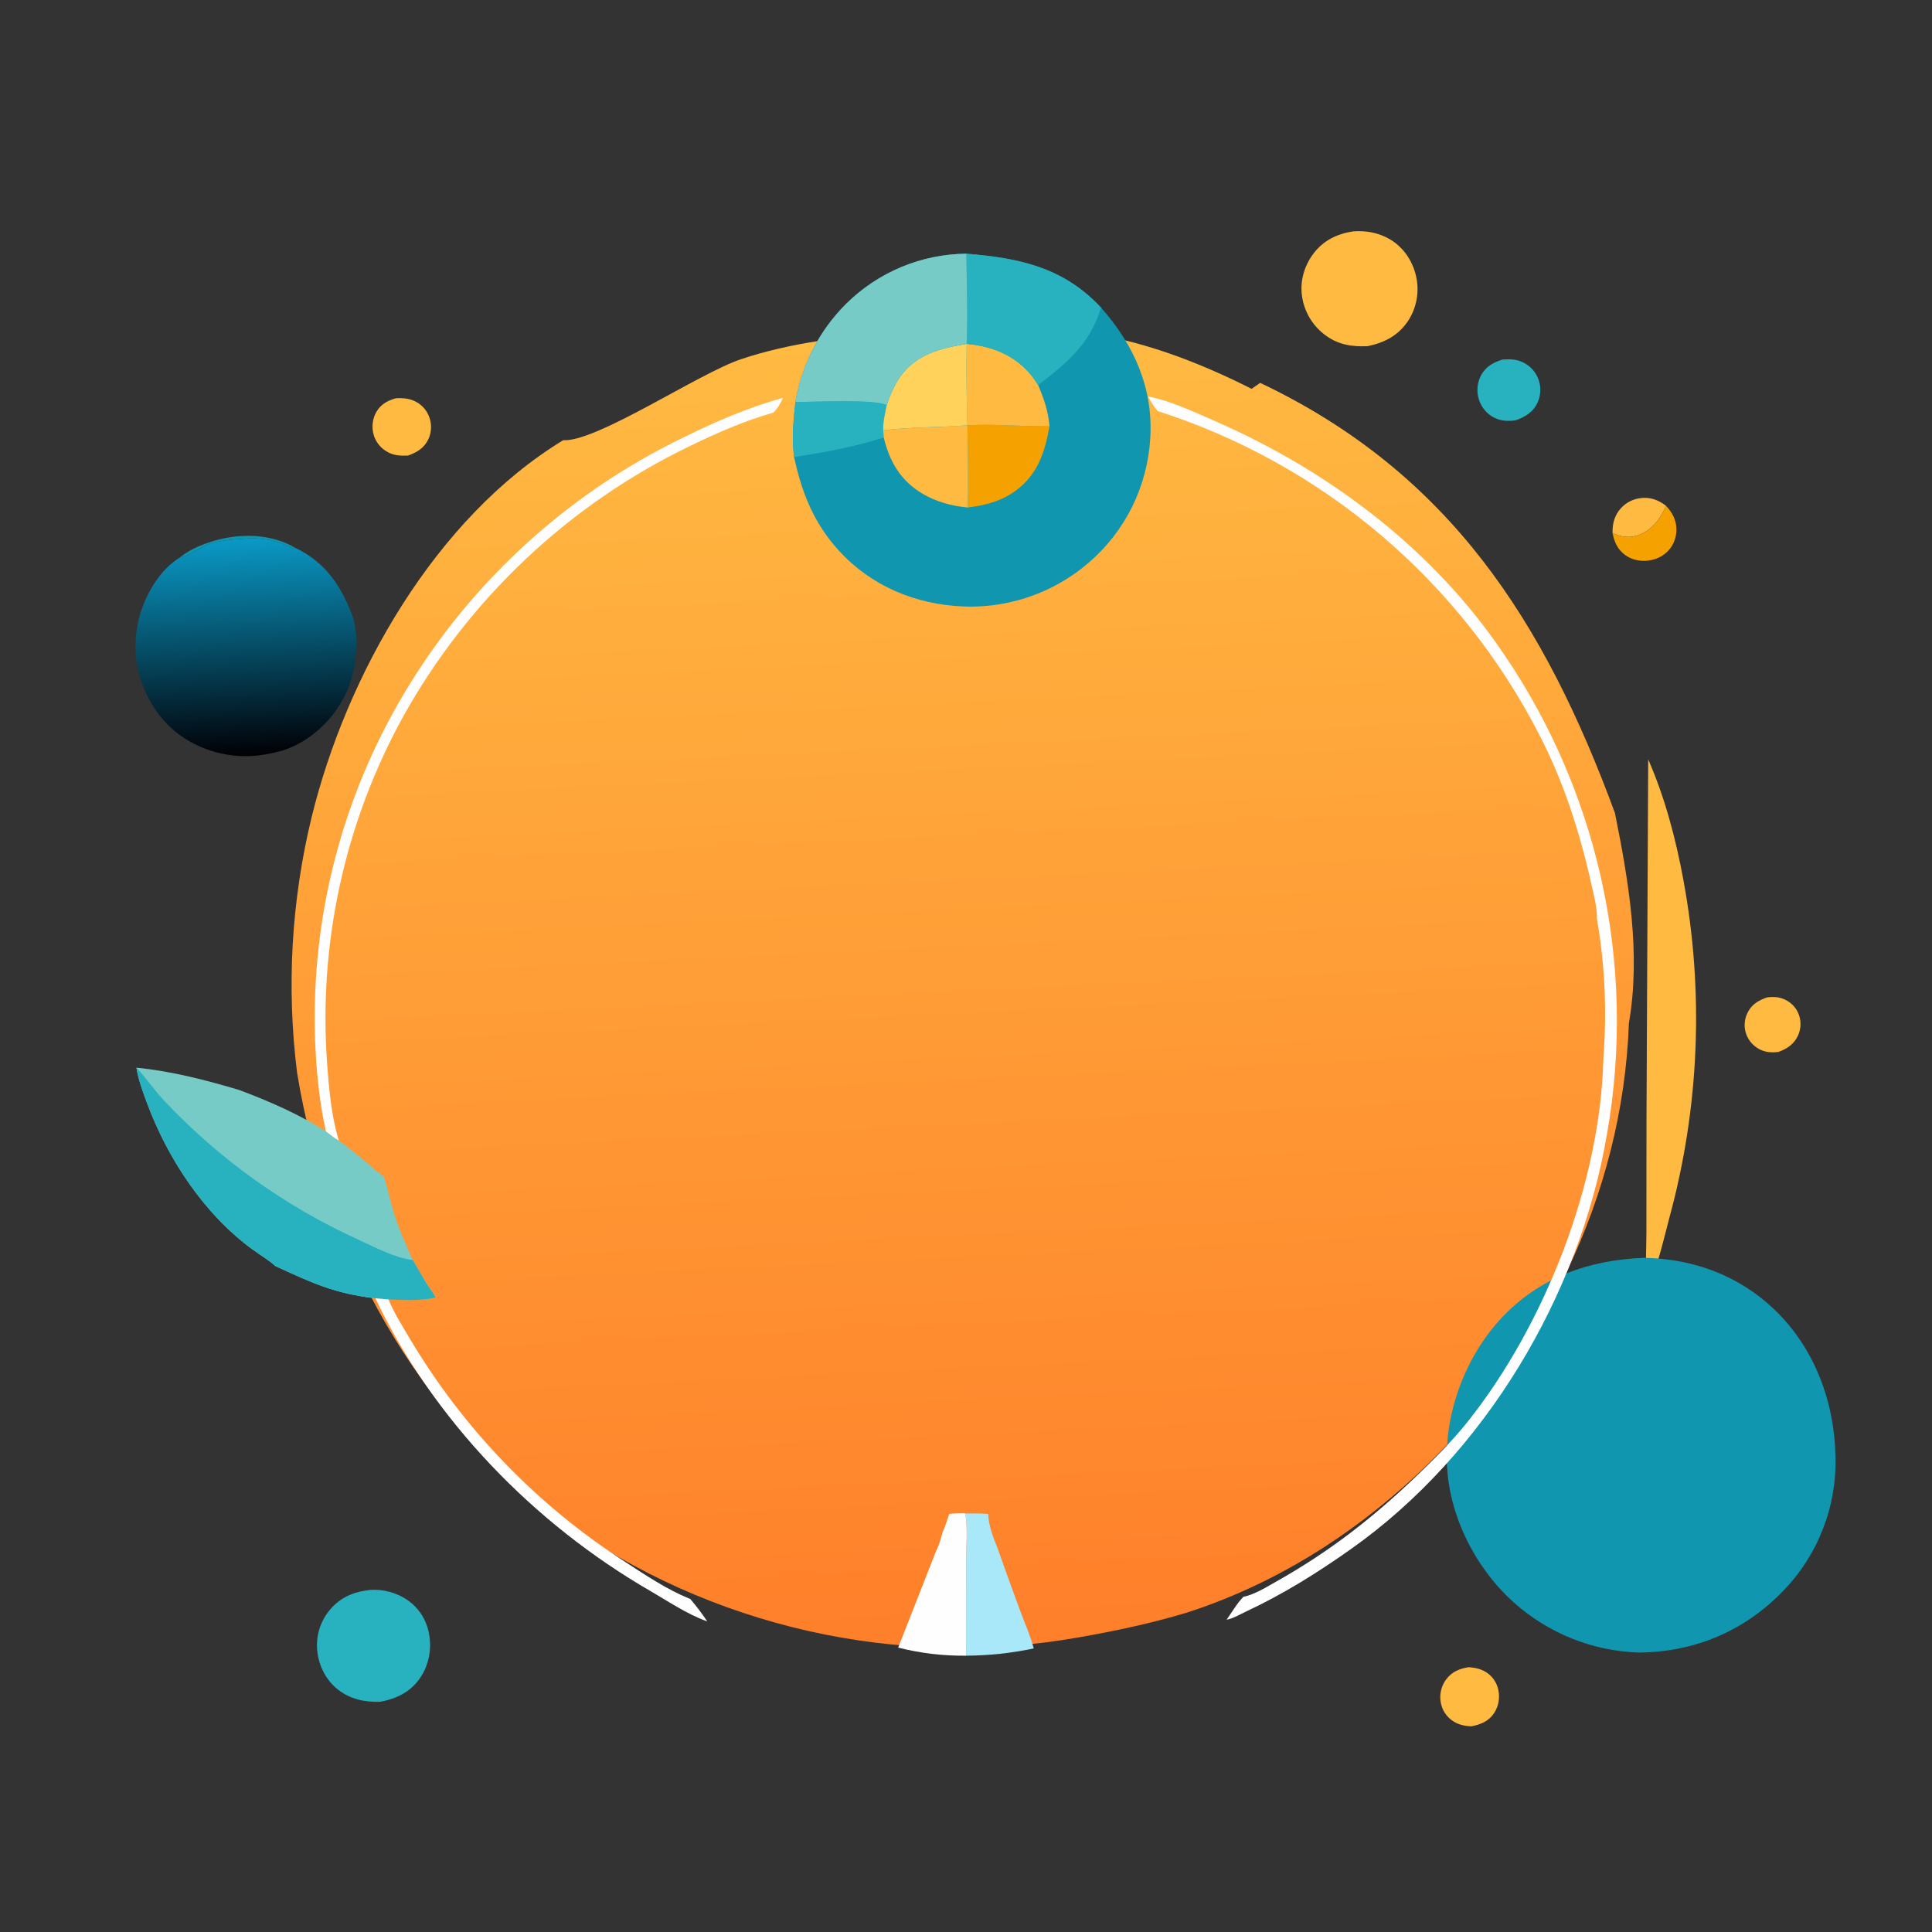 <?xml version="1.0" encoding="UTF-8" standalone="no"?>
<svg
   width="1024"
   height="1024"
   version="1.1"
   id="svg72"
   sodipodi:docname="flat-representation.svg"
   inkscape:version="1.3 (0e150ed6c4, 2023-07-21)"
   xmlns:inkscape="http://www.inkscape.org/namespaces/inkscape"
   xmlns:sodipodi="http://sodipodi.sourceforge.net/DTD/sodipodi-0.dtd"
   xmlns:xlink="http://www.w3.org/1999/xlink"
   xmlns="http://www.w3.org/2000/svg"
   xmlns:svg="http://www.w3.org/2000/svg">
  <rect width="100%" height="100%" fill="#333333" stroke="none"/>
  <sodipodi:namedview
     id="namedview1"
     pagecolor="#ffffff"
     bordercolor="#000000"
     borderopacity="0.25"
     inkscape:showpageshadow="2"
     inkscape:pageopacity="0.0"
     inkscape:pagecheckerboard="0"
     inkscape:deskcolor="#d1d1d1"
     inkscape:zoom="1.4716797"
     inkscape:cx="512.67949"
     inkscape:cy="512.67949"
     inkscape:window-width="3200"
     inkscape:window-height="1721"
     inkscape:window-x="2391"
     inkscape:window-y="-9"
     inkscape:window-maximized="1"
     inkscape:current-layer="svg72" />
  <path
     fill="url(#gradient_0)"
     d="m 298.48,233.327 c 17.766,1.044 71.787,-35.436 94.349,-42.969 26.69,-8.911 53.409,-11.673 81.216,-14.295 72.251,-6.823 118.746,-4.801 185.844,28.274 1.159,0.571 2.307,1.171 3.46,1.754 l 4.589,-3.156 c 100.409,47.716 150.656,126.516 188.011,227.975 7.314,36.298 13.797,74.49 7.393,111.444 -3.26,91.45 -46.162,178.007 -112.919,239.781 -35.206,32.583 -75.401,57.665 -121.095,72.506 -18.884,5.724 -38.502,9.882 -57.926,13.269 q -8.856,1.554 -17.779,2.671 -8.923,1.117 -17.888,1.791 -8.965,0.674 -17.955,0.904 -8.99,0.231 -17.979,0.018 -8.99,-0.218 -17.955,-0.88 -8.971,-0.655 -17.894,-1.76 -8.923,-1.099 -17.779,-2.647 -8.862,-1.542 -17.633,-3.521 -8.771,-1.979 -17.433,-4.389 -8.662,-2.41 -17.196,-5.244 -8.534,-2.835 -16.917,-6.088 -8.383,-3.253 -16.589,-6.92 -8.213,-3.666 -16.231,-7.733 -8.024,-4.067 -15.83,-8.522 -7.809,-4.461 -15.387,-9.299 -7.579,-4.838 -14.909,-10.046 C 220.282,749.831 172.804,662.144 157.463,568.582 q -2.122,-16.917 -2.703,-33.955 -0.581,-17.038 0.384,-34.058 0.965,-17.02 3.468,-33.882 2.503,-16.868 6.523,-33.433 c 18.424,-75.456 65.495,-158.614 133.345,-199.926 z"
     id="path1"
     style="fill:url(#linearGradient1);stroke-width:6.07" />
  <path
     fill="#1096AE"
     d="M95.522 295.334C101.054 290.784 108.925 287.78 115.793 286.011C128.992 282.611 144.437 283.239 156.389 290.327L155.633 290.847C155.443 290.751 155.254 290.652 155.063 290.558C144.009 285.109 136.349 284.776 124.446 285.9C119.865 286.332 115.463 286.787 111.066 288.255C107.349 289.496 98.449 295.506 95.522 295.334Z"
     id="path2" />
  <path
     fill="#FFBA42"
     d="M936.75 528.589C939.508 528.341 942.157 528.299 944.793 529.277C948.473 530.642 951.423 533.229 953.046 536.828Q953.355 537.52 953.59 538.241Q953.825 538.962 953.985 539.703Q954.144 540.444 954.226 541.197Q954.307 541.951 954.31 542.709Q954.314 543.467 954.238 544.221Q954.163 544.975 954.01 545.718Q953.856 546.46 953.627 547.183Q953.398 547.905 953.095 548.6C951.008 553.368 947.29 555.812 942.602 557.552C939.494 557.945 936.463 557.839 933.544 556.588Q932.872 556.303 932.233 555.951Q931.593 555.6 930.992 555.187Q930.39 554.773 929.833 554.302Q929.276 553.831 928.769 553.306Q928.262 552.781 927.81 552.208Q927.357 551.636 926.965 551.021Q926.572 550.405 926.243 549.754Q925.914 549.103 925.651 548.422C924.207 544.681 924.418 540.597 926.133 536.984C928.38 532.249 932.047 530.218 936.75 528.589Z"
     id="path3" />
  <path
     fill="#FFBA42"
     d="M209.815 211.089C212.8 210.906 215.778 211.047 218.605 212.116Q218.976 212.253 219.34 212.409Q219.704 212.566 220.059 212.741Q220.414 212.916 220.759 213.11Q221.104 213.304 221.439 213.515Q221.773 213.727 222.096 213.956Q222.419 214.185 222.729 214.431Q223.039 214.677 223.336 214.939Q223.633 215.2 223.916 215.477Q224.199 215.755 224.466 216.046Q224.734 216.338 224.986 216.643Q225.238 216.948 225.473 217.267Q225.709 217.585 225.927 217.915Q226.146 218.245 226.346 218.586Q226.547 218.928 226.729 219.279Q226.912 219.63 227.075 219.991Q227.239 220.351 227.383 220.72Q227.672 221.446 227.885 222.197Q228.098 222.948 228.233 223.717Q228.368 224.486 228.424 225.265Q228.48 226.044 228.456 226.825Q228.433 227.605 228.329 228.379Q228.226 229.153 228.044 229.913Q227.863 230.672 227.604 231.409Q227.346 232.146 227.014 232.853C224.79 237.52 220.9 239.79 216.241 241.469C212.523 241.585 209.163 241.531 205.761 239.761C201.953 237.78 199.166 234.458 197.999 230.315C196.889 226.372 197.435 221.791 199.519 218.256C201.898 214.22 205.439 212.32 209.815 211.089Z"
     id="path4" />
  <path
     fill="#FFBA42"
     d="M778.487 883.633C781.837 883.907 784.947 884.524 787.81 886.384Q788.421 886.781 788.989 887.236Q789.556 887.692 790.076 888.202Q790.596 888.712 791.062 889.272Q791.528 889.831 791.936 890.434Q792.345 891.037 792.691 891.678Q793.037 892.318 793.317 892.99Q793.597 893.662 793.809 894.359Q794.021 895.056 794.163 895.77C795.035 899.95 794.269 904.469 791.871 908.025C788.891 912.446 784.804 913.988 779.827 914.994C776.244 914.824 772.918 914.147 769.918 912.084Q769.3 911.663 768.728 911.183Q768.155 910.703 767.634 910.168Q767.112 909.633 766.647 909.048Q766.181 908.463 765.776 907.835Q765.372 907.207 765.032 906.541Q764.692 905.876 764.42 905.179Q764.149 904.483 763.948 903.763Q763.748 903.043 763.62 902.307Q763.479 901.517 763.418 900.717Q763.358 899.917 763.379 899.115Q763.4 898.313 763.502 897.517Q763.604 896.721 763.786 895.94Q763.969 895.159 764.229 894.4Q764.49 893.641 764.826 892.912Q765.163 892.184 765.571 891.493Q765.98 890.803 766.456 890.157C769.511 886.042 773.584 884.411 778.487 883.633Z"
     id="path5" />
  <path
     fill="#28B1BF"
     d="M796.377 190.563C799.637 190.363 802.511 190.269 805.653 191.407Q806.432 191.682 807.18 192.035Q807.927 192.389 808.634 192.817Q809.342 193.245 810.001 193.743Q810.661 194.242 811.266 194.805Q811.871 195.368 812.415 195.991Q812.959 196.613 813.437 197.288Q813.914 197.963 814.32 198.683Q814.726 199.403 815.056 200.161Q815.388 200.919 815.641 201.707Q815.894 202.495 816.065 203.305Q816.235 204.115 816.322 204.938Q816.41 205.76 816.412 206.588Q816.414 207.416 816.332 208.239Q816.25 209.063 816.084 209.873Q815.918 210.684 815.67 211.474Q815.422 212.263 815.094 213.023C812.764 218.397 808.581 220.846 803.369 222.783C799.473 223.294 795.832 223.231 792.222 221.507Q791.5 221.158 790.817 220.738Q790.134 220.319 789.495 219.834Q788.857 219.349 788.27 218.803Q787.684 218.257 787.154 217.655Q786.624 217.053 786.157 216.401Q785.69 215.75 785.29 215.055Q784.89 214.36 784.561 213.629Q784.232 212.898 783.977 212.138Q783.707 211.362 783.515 210.563Q783.324 209.764 783.212 208.951Q783.1 208.137 783.069 207.316Q783.038 206.495 783.089 205.675Q783.14 204.855 783.271 204.044Q783.403 203.233 783.614 202.439Q783.825 201.645 784.113 200.876Q784.402 200.107 784.765 199.37C787.239 194.41 791.312 192.138 796.377 190.563Z"
     id="path6" />
  <path
     fill="#28B1BF"
     d="M196.321 842.685C202.924 842.211 210 844.098 215.508 847.75C221.78 851.908 225.927 858.285 227.348 865.661C228.926 873.854 227.408 882.371 222.706 889.308C217.635 896.788 210.033 900.455 201.354 901.999C193.235 902.203 185.658 900.639 179.147 895.534C172.918 890.649 169.066 883.233 168.205 875.408Q168.118 874.679 168.067 873.946Q168.017 873.213 168.004 872.479Q167.991 871.745 168.015 871.011Q168.039 870.277 168.1 869.545Q168.161 868.813 168.259 868.085Q168.357 867.357 168.491 866.635Q168.626 865.914 168.797 865.199Q168.968 864.485 169.175 863.78Q169.382 863.076 169.624 862.382Q169.866 861.689 170.143 861.009Q170.42 860.329 170.731 859.664Q171.043 858.998 171.387 858.35Q171.731 857.701 172.108 857.07Q172.484 856.44 172.893 855.829Q173.301 855.219 173.739 854.629Q174.177 854.04 174.645 853.474C180.307 846.56 187.645 843.573 196.321 842.685Z"
     id="path7" />
  <path
     fill="#FFBA42"
     d="M717.262 122.624C724.198 122.118 730.914 123.359 736.916 126.976C743.991 131.241 748.675 138.316 750.524 146.296Q750.696 147.041 750.832 147.793Q750.967 148.545 751.065 149.304Q751.163 150.062 751.223 150.824Q751.283 151.586 751.306 152.35Q751.328 153.114 751.312 153.878Q751.297 154.643 751.243 155.405Q751.19 156.168 751.098 156.927Q751.007 157.686 750.878 158.439Q750.75 159.193 750.583 159.939Q750.417 160.685 750.215 161.422Q750.012 162.159 749.773 162.885Q749.534 163.611 749.259 164.324Q748.984 165.038 748.674 165.737Q748.364 166.435 748.02 167.118Q747.676 167.801 747.299 168.465Q746.921 169.13 746.511 169.775C741.372 177.722 733.92 181.61 724.854 183.484C716.495 183.837 709.386 182.763 702.492 177.682Q701.87 177.225 701.271 176.739Q700.672 176.252 700.098 175.736Q699.524 175.22 698.977 174.676Q698.429 174.132 697.909 173.562Q697.389 172.992 696.898 172.397Q696.407 171.802 695.946 171.183Q695.485 170.564 695.055 169.923Q694.625 169.282 694.228 168.62Q693.83 167.959 693.466 167.278Q693.102 166.598 692.772 165.9Q692.442 165.203 692.147 164.49Q691.852 163.776 691.593 163.05Q691.333 162.323 691.11 161.584Q690.887 160.845 690.701 160.096Q690.515 159.347 690.367 158.59Q690.218 157.833 690.107 157.069C688.922 149.081 691.258 140.97 696.059 134.543C701.366 127.439 708.694 123.911 717.262 122.624Z"
     id="path8" />
  <path
     fill="#FFBA42"
     d="M873.583 402.492C882.402 422.631 888.181 444.441 892.157 466.017Q893.194 471.582 894.074 477.174Q894.953 482.766 895.676 488.38Q896.398 493.995 896.961 499.627Q897.525 505.26 897.93 510.906Q898.335 516.552 898.581 522.208Q898.826 527.863 898.913 533.523Q898.999 539.183 898.926 544.844Q898.854 550.504 898.621 556.16Q898.389 561.816 897.998 567.463Q897.606 573.11 897.056 578.744Q896.506 584.378 895.797 589.994Q895.089 595.61 894.222 601.204Q893.356 606.798 892.332 612.366Q891.309 617.933 890.129 623.469Q888.949 629.006 887.614 634.507Q886.279 640.008 884.789 645.469C882.008 656.065 879.546 666.993 875.601 677.222C874.835 679.208 873.977 681.177 872.844 682.983C871.891 673.267 872.627 662.825 872.631 653.034L872.671 593.961L873.583 402.492Z"
     id="path9" />
  <path
     fill="#77CBC7"
     d="M72.308 565.881C91.092 567.786 108.88 572.366 126.938 577.766C142.912 583.791 158.251 590.459 172.715 599.615C174.957 601.392 177.119 603.094 179.61 604.516Q187.466 610.432 194.989 616.766C197.633 618.949 200.432 621.801 203.356 623.503C205.49 629.84 206.749 636.412 208.731 642.792C211.41 651.415 215.036 659.625 218.788 667.82C221.285 672.025 223.611 676.326 226.177 680.49C227.634 682.854 229.666 685.293 230.909 687.726C222.838 689.53 214.143 689.096 205.935 688.734Q202.453 688.39 198.962 688.148C176.919 685.524 165.511 679.977 145.958 671.066C142.379 667.763 137.869 665.17 133.911 662.287C108.206 643.566 88.832 614.06 77.86 584.484C75.655 578.543 73.295 572.144 72.308 565.881Z"
     id="path10" />
  <path
     fill="#28B1BF"
     d="M72.308 565.881L72.732 566.329C77.85 571.825 81.995 578.113 87.196 583.582Q92.635 589.35 98.346 594.848Q104.057 600.346 110.028 605.561Q115.999 610.776 122.215 615.696Q128.431 620.616 134.877 625.229Q141.324 629.843 147.987 634.139Q154.649 638.435 161.512 642.404Q168.375 646.372 175.421 650.004Q182.468 653.636 189.682 656.923C197.731 660.638 210.069 667.072 218.788 667.82C221.285 672.025 223.611 676.326 226.177 680.49C227.634 682.854 229.666 685.293 230.909 687.726C222.838 689.53 214.143 689.096 205.935 688.734Q202.453 688.39 198.962 688.148C176.919 685.524 165.511 679.977 145.958 671.066C142.379 667.763 137.869 665.17 133.911 662.287C108.206 643.566 88.832 614.06 77.86 584.484C75.655 578.543 73.295 572.144 72.308 565.881Z"
     id="path11" />
  <defs
     id="defs12">
    <linearGradient
       id="linearGradient2"
       gradientUnits="userSpaceOnUse"
       x1="132.816"
       y1="400.441"
       x2="127.661"
       y2="285.037">
      <stop
         offset="0"
         stop-color="#010005"
         id="stop1"
         style="stop-color:#ff7f2a;stop-opacity:1" />
      <stop
         offset="1"
         stop-color="#0A9AC7"
         id="stop2"
         style="stop-color:#ffba42;stop-opacity:1" />
    </linearGradient>
    <linearGradient
       id="gradient_0"
       gradientUnits="userSpaceOnUse"
       x1="132.816"
       y1="400.441"
       x2="127.661"
       y2="285.037">
      <stop
         offset="0"
         stop-color="#010005"
         id="stop11" />
      <stop
         offset="1"
         stop-color="#0A9AC7"
         id="stop12" />
    </linearGradient>
    <linearGradient
       inkscape:collect="always"
       xlink:href="#linearGradient2"
       id="linearGradient1"
       gradientUnits="userSpaceOnUse"
       x1="132.816"
       y1="400.441"
       x2="127.379"
       y2="286.353"
       gradientTransform="matrix(6.07,0,0,6.07,-281.336,-1559.336)" />
  </defs>
  <path
     fill="url(#gradient_0)"
     d="M95.522 295.334C98.449 295.506 107.349 289.496 111.066 288.255C115.463 286.787 119.865 286.332 124.446 285.9C136.349 284.776 144.009 285.109 155.063 290.558C155.254 290.652 155.443 290.751 155.633 290.847L156.389 290.327C172.931 298.188 181.209 311.17 187.363 327.885C188.568 333.865 189.636 340.157 188.581 346.245C188.044 361.311 180.976 375.571 169.978 385.748C164.178 391.116 157.556 395.248 150.028 397.693C146.917 398.636 143.685 399.321 140.485 399.879Q139.026 400.135 137.556 400.319Q136.086 400.503 134.609 400.614Q133.132 400.725 131.651 400.763Q130.17 400.801 128.689 400.766Q127.208 400.73 125.731 400.621Q124.253 400.513 122.783 400.331Q121.313 400.15 119.854 399.895Q118.394 399.641 116.949 399.315Q115.504 398.989 114.077 398.592Q112.65 398.195 111.244 397.728Q109.838 397.261 108.457 396.725Q107.076 396.189 105.724 395.585Q104.371 394.981 103.05 394.311Q101.728 393.641 100.442 392.907Q99.156 392.172 97.907 391.375Q96.658 390.578 95.451 389.72C82.639 380.426 74.818 365.98 72.29 350.566Q71.941 347.779 71.845 344.972Q71.749 342.165 71.908 339.361Q72.067 336.557 72.48 333.779Q72.892 331 73.554 328.271C76.59 315.84 84.344 302.14 95.522 295.334Z"
     id="path12" />
  <path
     fill="#FFBA42"
     d="M854.699 282.647C854.543 278.373 855.405 274.332 857.934 270.81Q858.425 270.132 858.981 269.506Q859.537 268.88 860.153 268.313Q860.769 267.747 861.439 267.244Q862.109 266.742 862.825 266.309Q863.542 265.876 864.299 265.518Q865.055 265.159 865.843 264.878Q866.632 264.596 867.445 264.395Q868.257 264.195 869.086 264.076C874.41 263.267 878.789 264.853 882.985 268.049C880.329 274.61 875.878 280.569 869.132 283.319C863.987 285.417 859.688 284.734 854.699 282.647Z"
     id="path15" />
  <path
     fill="#F5A201"
     d="M882.985 268.049C886.393 271.612 888.605 275.826 888.546 280.864C888.495 285.318 886.73 289.6 883.457 292.652C879.934 295.938 875.071 297.501 870.291 297.238C865.797 296.99 861.585 295.155 858.669 291.674C856.478 289.058 855.349 285.964 854.699 282.647C859.688 284.734 863.987 285.417 869.132 283.319C875.878 280.569 880.329 274.61 882.985 268.049Z"
     id="path16" />
  <path
     fill="#1096ae"
     d="m 871.483,666.674 c 25.986,0.512 50.023,9.272 68.982,27.401 21.275,20.341 31.845,48.901 32.385,78.027 q 0.065,2.454 0.008,4.907 -0.057,2.454 -0.237,4.899 -0.178,2.448 -0.481,4.883 -0.301,2.436 -0.722,4.854 -0.423,2.416 -0.966,4.81 -0.542,2.392 -1.203,4.757 -0.659,2.363 -1.437,4.689 -0.78,2.329 -1.672,4.614 -0.892,2.285 -1.898,4.523 -1.005,2.24 -2.121,4.424 -1.116,2.186 -2.341,4.314 -1.223,2.127 -2.551,4.191 -1.328,2.064 -2.756,4.058 -1.429,1.994 -2.956,3.916 -1.528,1.921 -3.148,3.763 -1.621,1.844 -3.33,3.603 c -20.665,21.304 -46.616,32.189 -76.108,32.593 q -2.307,-0.067 -4.606,-0.237 -2.301,-0.17 -4.593,-0.441 -2.291,-0.271 -4.569,-0.643 -2.277,-0.372 -4.537,-0.845 -2.258,-0.471 -4.494,-1.043 -2.234,-0.572 -4.442,-1.241 -2.208,-0.669 -4.385,-1.435 -2.177,-0.766 -4.317,-1.628 -2.141,-0.861 -4.24,-1.816 -2.101,-0.954 -4.157,-2 -2.056,-1.047 -4.064,-2.184 -2.008,-1.136 -3.963,-2.361 -1.957,-1.223 -3.856,-2.533 -1.9,-1.308 -3.74,-2.701 -1.84,-1.391 -3.617,-2.863 -1.779,-1.47 -3.488,-3.019 c -20.177,-18.406 -33.91,-45.719 -34.977,-73.163 -1.074,-27.709 10.109,-57.122 29.059,-77.311 20.246,-21.568 46.54,-30.691 75.538,-31.762 z"
     id="path17"
     style="stroke-width:1.979" />
  <path
     fill="#FEFEFE"
     d="M198.962 688.148Q202.453 688.39 205.935 688.734C208.882 695.993 213.379 702.995 217.348 709.734Q220.001 714.192 222.782 718.572Q225.563 722.951 228.469 727.249Q231.375 731.546 234.405 735.757Q237.434 739.969 240.585 744.091Q243.735 748.213 247.003 752.242Q250.271 756.271 253.654 760.204Q257.037 764.137 260.533 767.97Q264.029 771.803 267.634 775.534Q271.239 779.264 274.951 782.889Q278.662 786.514 282.477 790.029Q286.292 793.545 290.207 796.949Q294.122 800.353 298.134 803.642Q302.146 806.931 306.252 810.103Q310.357 813.274 314.552 816.326Q318.748 819.377 323.03 822.306Q327.312 825.235 331.677 828.039C342.04 834.829 353.537 842.445 365.015 847.159C365.284 847.269 365.56 847.363 365.833 847.465C369.046 851.207 372.102 855.261 374.854 859.357C374.7 859.307 374.544 859.262 374.391 859.207C364.145 855.533 353.926 848.598 344.461 843.12C282.974 807.524 229.628 752.558 198.962 688.148Z"
     id="path19" />
  <path
     fill="#FEFEFE"
     d="M172.715 599.615C169.54 585.496 168.009 570.798 167.225 556.365Q167.074 553.382 166.975 550.398Q166.877 547.413 166.832 544.427Q166.787 541.441 166.796 538.454Q166.804 535.468 166.865 532.482Q166.927 529.496 167.041 526.512Q167.156 523.528 167.324 520.546Q167.491 517.565 167.712 514.586Q167.933 511.608 168.207 508.634Q168.481 505.66 168.808 502.692Q169.134 499.724 169.514 496.761Q169.894 493.799 170.326 490.844Q170.758 487.889 171.243 484.943Q171.728 481.996 172.266 479.058Q172.803 476.12 173.393 473.193Q173.982 470.265 174.624 467.349Q175.266 464.432 175.959 461.527Q176.653 458.622 177.398 455.73Q178.143 452.839 178.939 449.96Q179.736 447.082 180.584 444.219Q181.432 441.355 182.33 438.507Q183.229 435.659 184.178 432.828Q185.127 429.996 186.127 427.182Q187.126 424.368 188.176 421.572Q189.225 418.776 190.324 415.999Q191.423 413.222 192.572 410.465Q193.72 407.709 194.917 404.973Q196.115 402.237 197.361 399.523Q198.607 396.809 199.901 394.117Q201.195 391.426 202.537 388.758Q203.878 386.09 205.267 383.446Q206.657 380.802 208.093 378.184Q209.529 375.565 211.011 372.973Q212.637 370.125 214.317 367.309Q215.997 364.492 217.729 361.708Q219.461 358.923 221.245 356.172Q223.03 353.42 224.866 350.703Q226.701 347.986 228.588 345.303Q230.474 342.621 232.411 339.974Q234.348 337.328 236.334 334.718Q238.32 332.109 240.354 329.537Q242.389 326.965 244.472 324.432Q246.555 321.899 248.685 319.406Q250.815 316.912 252.991 314.459Q255.168 312.006 257.39 309.595Q259.612 307.183 261.88 304.814Q264.147 302.444 266.458 300.118Q268.77 297.792 271.124 295.509Q273.479 293.227 275.876 290.989Q278.274 288.751 280.712 286.559Q283.151 284.367 285.631 282.221Q288.111 280.075 290.63 277.976Q293.15 275.877 295.708 273.825Q298.267 271.774 300.864 269.771Q303.46 267.768 306.094 265.815Q308.728 263.861 311.398 261.957Q314.069 260.053 316.774 258.2Q319.48 256.347 322.219 254.545Q324.959 252.743 327.733 250.993Q330.506 249.243 333.312 247.545Q336.117 245.847 338.954 244.202Q341.792 242.558 344.659 240.967Q347.527 239.376 350.424 237.839Q353.321 236.302 356.246 234.82Q359.171 233.338 362.124 231.911C379.058 223.534 396.817 215.918 415.041 210.833C413.692 213.555 412.198 216.654 409.885 218.692C394.756 222.968 380.221 229.358 366.092 236.186Q363.093 237.629 360.122 239.129Q357.151 240.629 354.209 242.186Q351.268 243.743 348.357 245.357Q345.446 246.97 342.566 248.639Q339.687 250.308 336.84 252.032Q333.993 253.756 331.18 255.535Q328.367 257.313 325.588 259.146Q322.81 260.978 320.067 262.863Q317.324 264.748 314.618 266.686Q311.912 268.624 309.244 270.613Q306.576 272.603 303.946 274.643Q301.317 276.683 298.727 278.774Q296.137 280.864 293.588 283.004Q291.039 285.144 288.531 287.333Q286.024 289.521 283.559 291.757Q281.094 293.994 278.672 296.277Q276.251 298.56 273.874 300.89Q271.497 303.219 269.165 305.594Q266.833 307.969 264.547 310.388Q262.261 312.807 260.022 315.27Q257.783 317.732 255.592 320.237Q253.401 322.743 251.259 325.289Q249.116 327.836 247.023 330.424Q244.93 333.012 242.886 335.639Q240.843 338.266 238.851 340.932Q236.859 343.599 234.919 346.303Q232.978 349.007 231.09 351.747Q229.202 354.488 227.366 357.265Q225.531 360.041 223.75 362.853Q221.968 365.664 220.241 368.509Q218.514 371.354 216.842 374.232Q215.17 377.11 213.554 380.019Q212.112 382.639 210.718 385.285Q209.324 387.93 207.978 390.601Q206.632 393.271 205.334 395.965Q204.037 398.66 202.788 401.377Q201.539 404.094 200.339 406.833Q199.14 409.573 197.99 412.333Q196.84 415.094 195.74 417.875Q194.64 420.655 193.59 423.456Q192.54 426.256 191.541 429.074Q190.543 431.893 189.595 434.729Q188.647 437.566 187.75 440.419Q186.854 443.271 186.009 446.14Q185.164 449.009 184.371 451.892Q183.577 454.776 182.837 457.673Q182.096 460.57 181.407 463.48Q180.719 466.39 180.083 469.312Q179.447 472.234 178.864 475.168Q178.281 478.101 177.751 481.044Q177.221 483.987 176.744 486.939Q176.267 489.891 175.844 492.852Q175.42 495.812 175.05 498.78Q174.68 501.747 174.364 504.721Q174.048 507.694 173.785 510.673Q173.522 513.652 173.314 516.635Q173.105 519.619 172.95 522.605Q172.795 525.592 172.694 528.58Q172.593 531.569 172.546 534.559Q172.498 537.549 172.505 540.54Q172.512 543.53 172.573 546.52Q172.634 549.51 172.748 552.498Q172.863 555.486 173.032 558.472Q173.201 561.458 173.423 564.44C174.409 577.266 175.629 591.05 179.261 603.433C179.368 603.797 179.485 604.158 179.61 604.516C177.119 603.094 174.957 601.392 172.715 599.615Z"
     id="path22" />
  <path
     fill="#FEFEFE"
     d="M511.019 802.032L511.52 802.167C513.042 806.923 512.07 821.78 512.068 827.354L512.021 877.55C499.751 877.683 487.939 876.243 476.041 873.267L496.347 821.573C497.901 818.674 498.746 815.074 499.668 811.93C501.072 808.93 502.014 805.521 503.113 802.386C505.723 802.096 508.395 802.115 511.019 802.032Z"
     id="path25" />
  <defs
     id="defs30">
    <linearGradient
       id="gradient_1"
       gradientUnits="userSpaceOnUse"
       x1="450.956"
       y1="485.129"
       x2="297.797"
       y2="311.019">
      <stop
         offset="0"
         stop-color="#0B2F4F"
         id="stop29" />
      <stop
         offset="1"
         stop-color="#026289"
         id="stop30" />
    </linearGradient>
  </defs>
  <path
     fill="#FEFEFE"
     d="M608.534 210.171C619.426 212.017 634.324 218.941 644.638 223.471C702.707 248.976 755.76 288.324 792.69 340.361Q795.184 343.854 797.59 347.409Q799.996 350.963 802.313 354.576Q804.63 358.189 806.857 361.858Q809.083 365.528 811.218 369.252Q813.353 372.975 815.395 376.751Q817.436 380.526 819.383 384.351Q821.331 388.176 823.182 392.049Q825.034 395.921 826.789 399.838Q828.544 403.755 830.201 407.714Q831.857 411.674 833.416 415.673Q834.974 419.672 836.432 423.709Q837.89 427.746 839.248 431.818Q840.605 435.89 841.861 439.994Q843.117 444.098 844.271 448.233Q845.425 452.367 846.475 456.528Q847.526 460.69 848.473 464.876Q849.42 469.063 850.262 473.271Q851.105 477.48 851.843 481.708Q852.581 485.937 853.213 490.182Q853.846 494.427 854.373 498.687Q854.899 502.947 855.32 507.218Q855.741 511.49 856.056 515.77Q856.371 520.051 856.579 524.338Q856.787 528.625 856.889 532.916Q856.99 537.207 856.985 541.499Q856.98 545.791 856.869 550.082Q856.757 554.373 856.539 558.659Q856.321 562.946 855.997 567.226Q855.672 571.506 855.241 575.776Q854.811 580.047 854.274 584.305Q853.737 588.564 853.095 592.808Q852.453 597.051 851.705 601.278C837.234 686.324 787.087 770.682 716.4 820.772C698.427 833.508 680.32 844.852 660.354 854.182C657.327 855.597 653.412 857.944 650.137 858.472C652.944 854.482 655.608 849.813 659.025 846.355C665.114 845.095 671.432 841.073 676.836 838.03C704.452 822.48 727.194 804.825 750.027 783.014C759.639 773.832 769.35 764.244 777.654 753.843C818.64 702.503 848.278 627.001 849.812 561.088C851.709 535.959 850.711 511.894 846.409 487.041C846.575 480.938 844.672 474.136 843.347 468.188C837.313 441.107 828.742 414.289 815.937 389.586Q813.996 385.801 811.962 382.065Q809.929 378.329 807.804 374.643Q805.679 370.958 803.465 367.326Q801.25 363.695 798.947 360.118Q796.644 356.542 794.254 353.023Q791.864 349.504 789.388 346.046Q786.912 342.587 784.352 339.19Q781.792 335.792 779.149 332.459Q776.506 329.126 773.782 325.859Q771.058 322.592 768.255 319.392Q765.452 316.193 762.571 313.063Q759.69 309.934 756.733 306.876Q753.776 303.818 750.744 300.834Q747.713 297.849 744.609 294.94Q741.506 292.032 738.332 289.2Q735.158 286.368 731.915 283.615Q728.672 280.862 725.363 278.189Q722.053 275.517 718.679 272.926Q715.305 270.336 711.869 267.829Q708.432 265.322 704.935 262.901Q701.438 260.479 697.882 258.144Q694.327 255.809 690.715 253.562Q687.103 251.315 683.437 249.157Q679.771 247 676.053 244.933Q672.335 242.866 668.568 240.891Q664.8 238.916 660.985 237.034Q657.171 235.152 653.311 233.365Q649.451 231.577 645.548 229.885Q641.645 228.193 637.702 226.597Q633.759 225.001 629.778 223.502Q625.797 222.004 621.78 220.604Q617.764 219.203 613.714 217.902C611.563 215.72 610.032 212.813 608.534 210.171Z"
     id="path43" />
  <path
     fill="#A8E8F9"
     d="M511.52 802.167C515.556 802.219 519.769 802.023 523.777 802.442C523.854 807.947 526.359 814.98 528.529 820.056Q534.604 837.284 540.956 854.411C543.303 860.733 546.254 867.197 547.906 873.71C535.941 876.221 524.241 877.472 512.021 877.55L512.068 827.354C512.07 821.78 513.042 806.923 511.52 802.167Z"
     id="path47" />
  <defs
     id="defs61">
    <linearGradient
       id="gradient_2"
       gradientUnits="userSpaceOnUse"
       x1="561.252"
       y1="399.988"
       x2="463.316"
       y2="338.497">
      <stop
         offset="0"
         stop-color="#FFBD26"
         id="stop60" />
      <stop
         offset="1"
         stop-color="#E9D999"
         id="stop61" />
    </linearGradient>
  </defs>
  <path
     fill="#1096ae"
     d="m 421.576,213.058 q 0.61,-3.655 1.501,-7.253 0.893,-3.597 2.059,-7.114 1.168,-3.517 2.606,-6.934 1.436,-3.417 3.133,-6.71 1.697,-3.296 3.644,-6.449 1.947,-3.153 4.133,-6.145 2.184,-2.992 4.596,-5.808 2.412,-2.814 5.033,-5.433 1.572,-1.568 3.22,-3.059 1.648,-1.489 3.365,-2.898 1.717,-1.409 3.501,-2.733 1.782,-1.324 3.629,-2.561 1.844,-1.235 3.749,-2.38 1.903,-1.146 3.859,-2.197 1.958,-1.052 3.964,-2.007 2.005,-0.956 4.055,-1.813 2.048,-0.857 4.136,-1.614 2.09,-0.757 4.211,-1.411 2.124,-0.654 4.276,-1.206 2.15,-0.552 4.328,-0.998 2.175,-0.447 4.37,-0.786 2.195,-0.339 4.406,-0.574 2.208,-0.234 4.426,-0.36 2.217,-0.127 4.439,-0.145 c 28.011,2.287 51.346,7.179 71.282,28.487 0.047,0.051 0.089,0.112 0.134,0.167 17.388,19.552 27.756,42.782 26.017,69.393 q -0.141,2.338 -0.397,4.667 -0.257,2.327 -0.627,4.64 -0.373,2.313 -0.86,4.604 -0.487,2.291 -1.087,4.555 -0.601,2.264 -1.313,4.495 -0.712,2.231 -1.534,4.426 -0.822,2.193 -1.753,4.341 -0.931,2.15 -1.967,4.252 -1.036,2.099 -2.177,4.147 -1.139,2.045 -2.38,4.033 -1.239,1.987 -2.577,3.91 -1.338,1.923 -2.769,3.776 -1.431,1.856 -2.954,3.635 -1.523,1.78 -3.131,3.483 -1.61,1.702 -3.303,3.323 -1.69,1.619 -3.461,3.153 -1.822,1.585 -3.722,3.075 -1.9,1.492 -3.872,2.885 -1.972,1.393 -4.013,2.686 -2.039,1.293 -4.142,2.483 -2.101,1.188 -4.261,2.269 -2.159,1.081 -4.37,2.052 -2.211,0.971 -4.468,1.831 -2.258,0.86 -4.555,1.603 -2.298,0.746 -4.629,1.373 -2.331,0.627 -4.692,1.139 -2.363,0.509 -4.745,0.9 -2.383,0.391 -4.783,0.661 -2.4,0.27 -4.81,0.42 -2.409,0.15 -4.826,0.176 -2.414,0.029 -4.828,-0.065 -2.414,-0.094 -4.819,-0.308 C 480.604,318.976 457.861,308.066 441.653,288.431 c -11.415,-13.827 -16.995,-28.842 -20.787,-46.159 -1.201,-9.901 -0.353,-19.345 0.71,-29.214 z"
     id="path62"
     style="stroke-width:2.233" />
  <path
     fill="#28b1bf"
     d="m 421.576,213.058 c 9.555,0.054 40.817,-1.724 48.407,1.597 -0.902,4.477 -1.97,8.845 -1.896,13.438 l 0.31,3.825 c -15.575,4.986 -31.423,7.791 -47.532,10.354 -1.201,-9.901 -0.353,-19.345 0.71,-29.214 z"
     id="path63"
     style="stroke-width:2.233" />
  <path
     fill="#f5a201"
     d="m 512.752,225.404 c 14.597,-0.782 28.949,0.703 43.504,0.554 -2.472,13.865 -6.377,25.992 -18.505,34.538 -7.577,5.339 -15.874,7.425 -24.903,8.488 0.607,-14.441 -0.002,-29.116 -0.096,-43.579 z"
     id="path64"
     style="stroke-width:2.233" />
  <path
     fill="#ffba42"
     d="m 512.357,182.254 c 13.436,1.179 25.881,6.13 34.493,16.957 1.244,1.563 2.331,3.256 3.392,4.946 3.09,7.155 5.382,13.941 6.013,21.801 -14.555,0.15 -28.906,-1.335 -43.504,-0.554 q -0.73,-21.571 -0.395,-43.151 z"
     id="path65"
     style="stroke-width:2.233" />
  <path
     fill="#ffba42"
     d="m 468.088,228.093 c 14.729,-1.867 29.842,-1.467 44.665,-2.689 0.094,14.463 0.703,29.139 0.096,43.579 -8.414,-0.802 -16.672,-3.012 -23.978,-7.362 -11.531,-6.862 -17.382,-16.94 -20.472,-29.704 z"
     id="path66"
     style="stroke-width:2.233" />
  <path
     fill="#ffd35b"
     d="m 469.984,214.655 c 1.813,-5.294 3.959,-10.555 7.239,-15.131 8.599,-11.987 21.508,-14.921 35.134,-17.27 q -0.335,21.58 0.395,43.151 c -14.823,1.221 -29.936,0.822 -44.665,2.689 -0.074,-4.593 0.994,-8.961 1.896,-13.438 z"
     id="path67"
     style="stroke-width:2.233" />
  <path
     fill="#28b1bf"
     d="m 512.214,134.467 c 28.011,2.287 51.346,7.179 71.282,28.487 0.047,0.051 0.089,0.112 0.134,0.167 -6.299,19.615 -17.69,28.83 -33.388,41.036 -1.061,-1.69 -2.148,-3.383 -3.392,-4.946 -8.613,-10.828 -21.057,-15.778 -34.493,-16.957 0.686,-15.812 -0.058,-31.943 -0.143,-47.786 z"
     id="path68"
     style="stroke-width:2.233" />
  <path
     fill="#77cbc7"
     d="m 421.576,213.058 q 0.61,-3.655 1.501,-7.253 0.893,-3.597 2.059,-7.114 1.168,-3.517 2.606,-6.934 1.436,-3.417 3.133,-6.71 1.697,-3.296 3.644,-6.449 1.947,-3.153 4.133,-6.145 2.184,-2.992 4.596,-5.808 2.412,-2.814 5.033,-5.433 1.572,-1.568 3.22,-3.059 1.648,-1.489 3.365,-2.898 1.717,-1.409 3.501,-2.733 1.782,-1.324 3.629,-2.561 1.844,-1.235 3.749,-2.38 1.903,-1.146 3.859,-2.197 1.958,-1.052 3.964,-2.007 2.005,-0.956 4.055,-1.813 2.048,-0.857 4.136,-1.614 2.09,-0.757 4.211,-1.411 2.124,-0.654 4.276,-1.206 2.15,-0.552 4.328,-0.998 2.175,-0.447 4.37,-0.786 2.195,-0.339 4.406,-0.574 2.208,-0.234 4.426,-0.36 2.217,-0.127 4.439,-0.145 c 0.085,15.843 0.828,31.974 0.143,47.786 -13.626,2.349 -26.535,5.283 -35.134,17.27 -3.28,4.575 -5.426,9.836 -7.239,15.131 -7.59,-3.32 -38.852,-1.543 -48.407,-1.597 z"
     id="path69"
     style="stroke-width:2.233" />
</svg>
